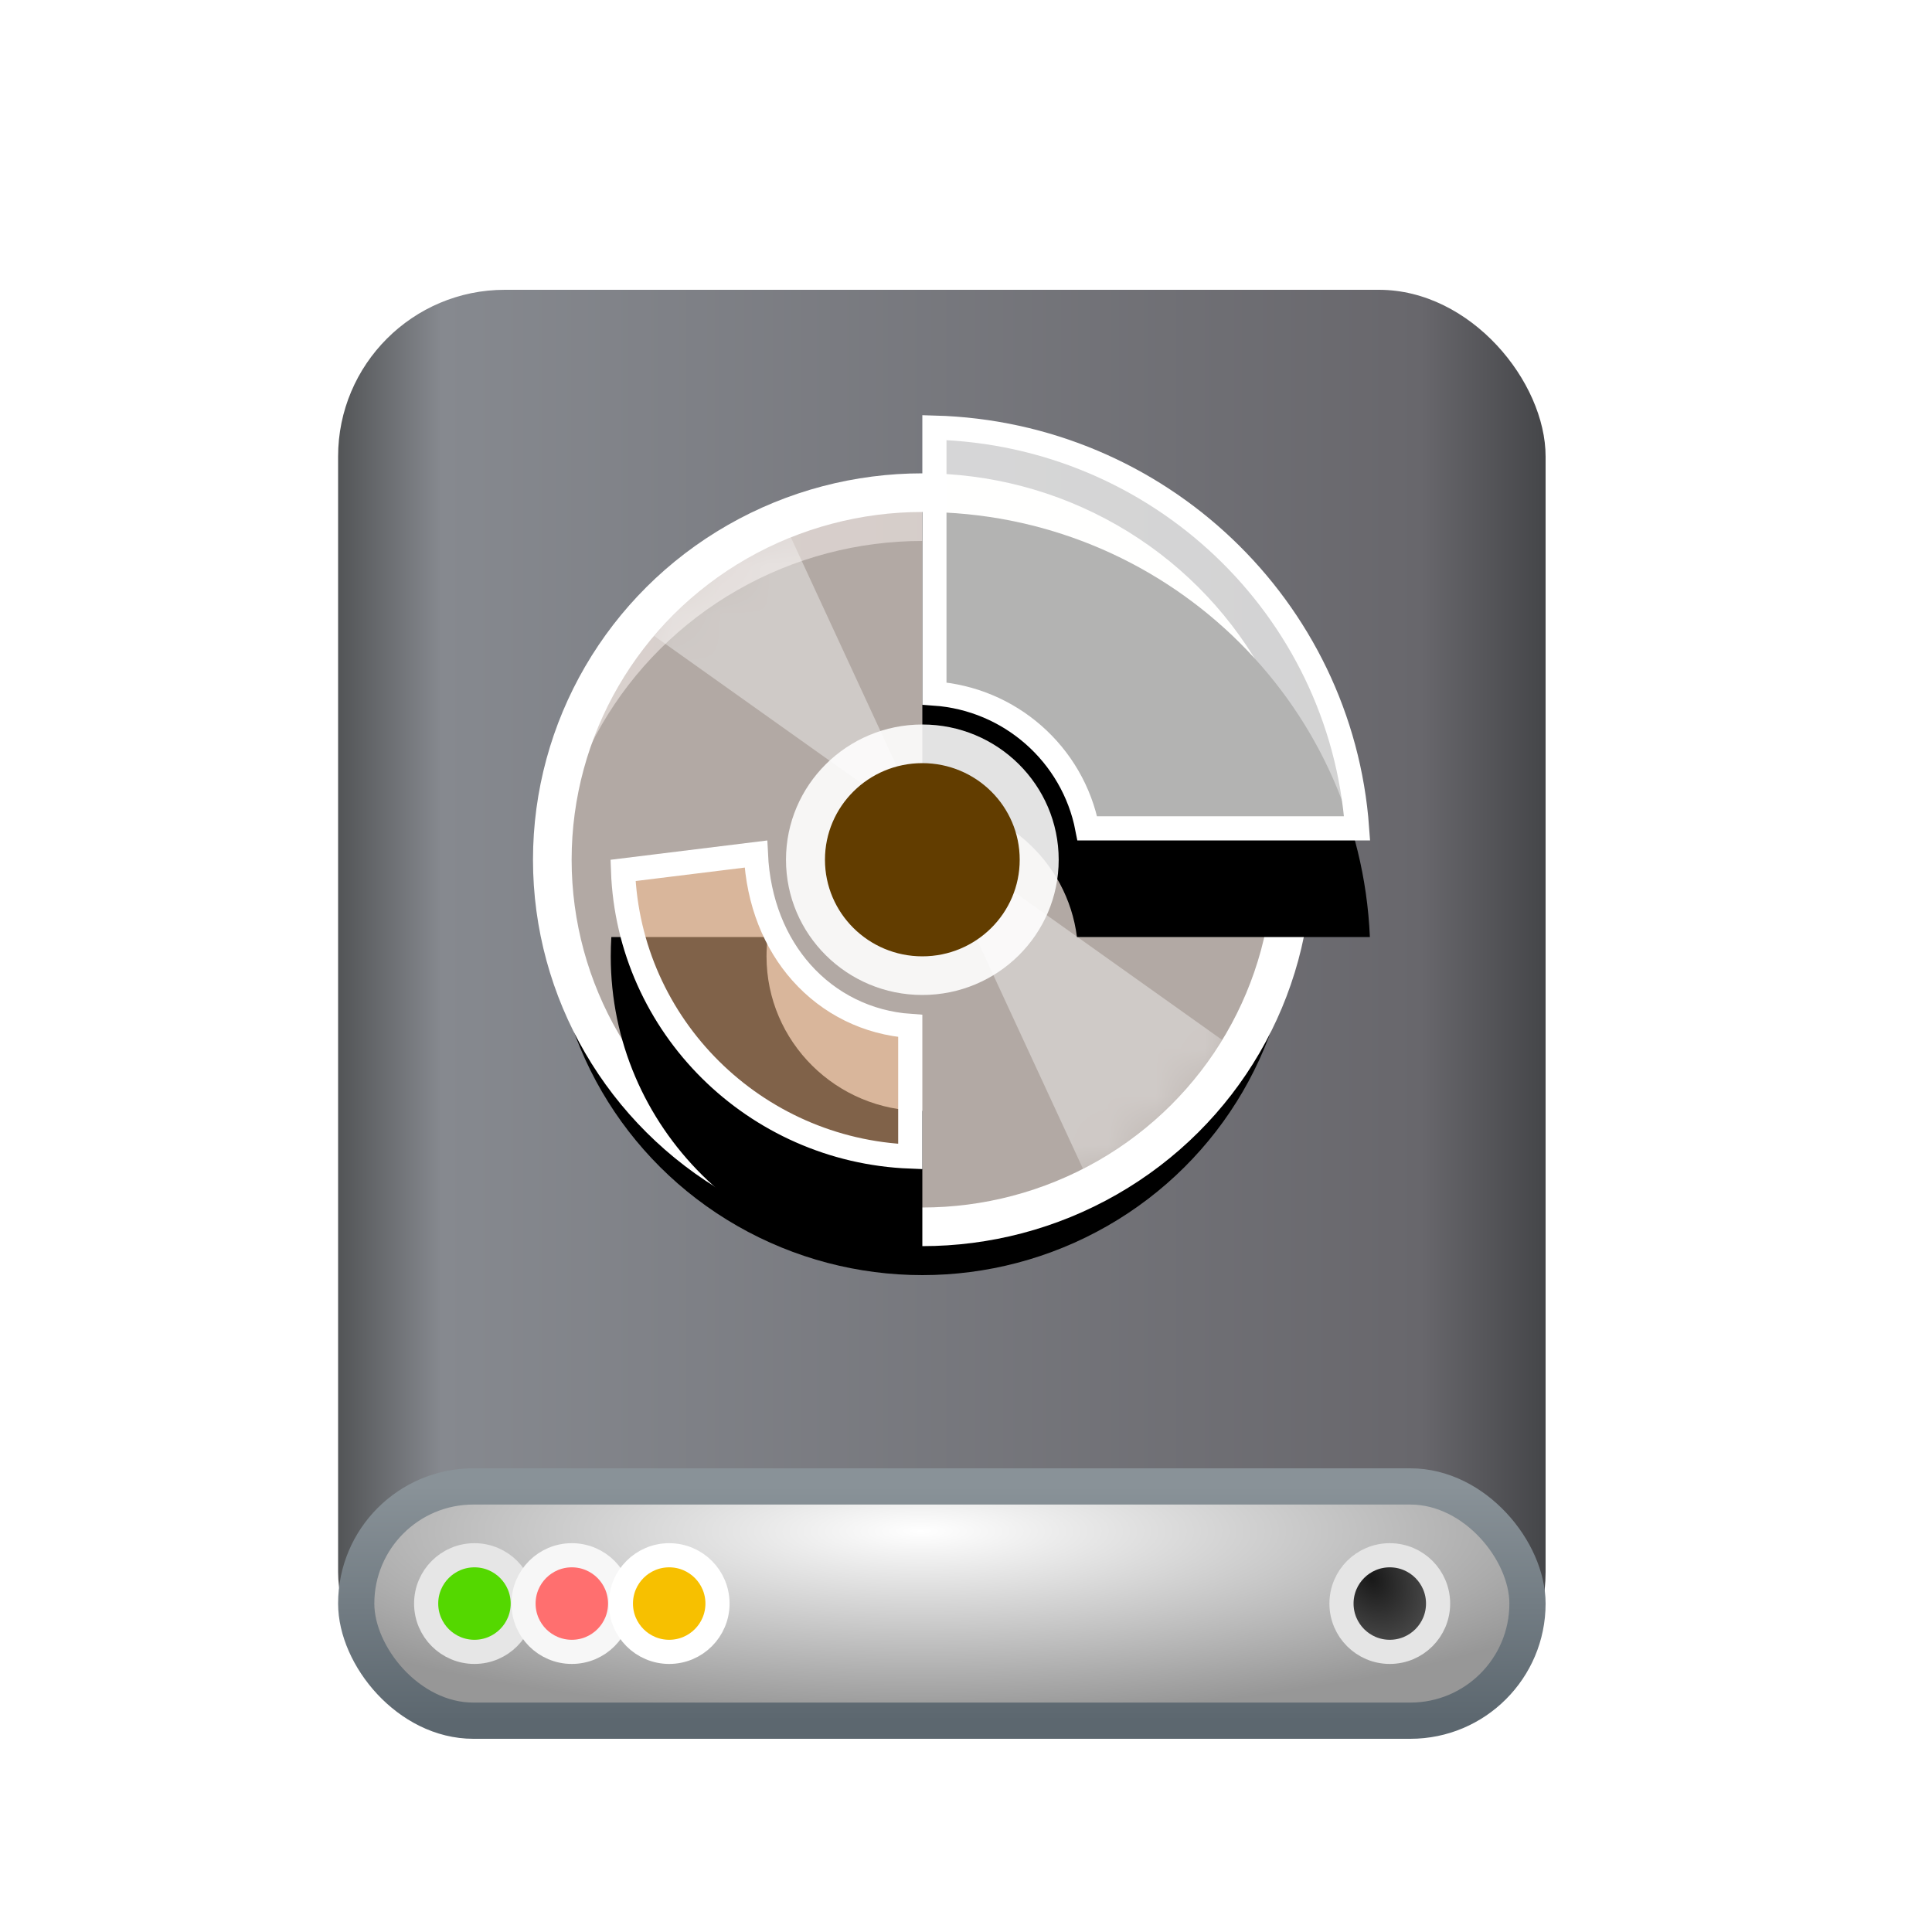 <?xml version="1.0" encoding="UTF-8"?>
<svg width="40px" height="40px" viewBox="0 0 40 40" version="1.1" xmlns="http://www.w3.org/2000/svg" xmlns:xlink="http://www.w3.org/1999/xlink">
    <title>disk/40px/virtual-hardisk</title>
    <defs>
        <filter x="-26.0%" y="-21.7%" width="152.0%" height="143.3%" filterUnits="objectBoundingBox" id="filter-1">
            <feOffset dx="0" dy="1" in="SourceAlpha" result="shadowOffsetOuter1"></feOffset>
            <feGaussianBlur stdDeviation="1" in="shadowOffsetOuter1" result="shadowBlurOuter1"></feGaussianBlur>
            <feColorMatrix values="0 0 0 0 0   0 0 0 0 0   0 0 0 0 0  0 0 0 0.2 0" type="matrix" in="shadowBlurOuter1" result="shadowMatrixOuter1"></feColorMatrix>
            <feMerge>
                <feMergeNode in="shadowMatrixOuter1"></feMergeNode>
                <feMergeNode in="SourceGraphic"></feMergeNode>
            </feMerge>
        </filter>
        <linearGradient x1="0%" y1="50%" x2="100%" y2="50%" id="linearGradient-2">
            <stop stop-color="#535557" offset="0%"></stop>
            <stop stop-color="#86898F" offset="8.478%"></stop>
            <stop stop-color="#68676C" offset="89.769%"></stop>
            <stop stop-color="#454649" offset="100%"></stop>
        </linearGradient>
        <radialGradient cx="48.239%" cy="19.103%" fx="48.239%" fy="19.103%" r="78.654%" gradientTransform="translate(0.482,0.191),scale(0.224,1),rotate(90),scale(1,3.581),translate(-0.482,-0.191)" id="radialGradient-3">
            <stop stop-color="#FFFFFF" offset="0%"></stop>
            <stop stop-color="#979797" offset="100%"></stop>
        </radialGradient>
        <linearGradient x1="50%" y1="100%" x2="50%" y2="3.061617e-15%" id="linearGradient-4">
            <stop stop-color="#5C676F" offset="0%"></stop>
            <stop stop-color="#899298" offset="100%"></stop>
        </linearGradient>
        <radialGradient cx="30.99%" cy="23.388%" fx="30.99%" fy="23.388%" r="90.299%" gradientTransform="translate(0.31,0.234),scale(0.992,1),rotate(58.04),scale(1,0.747),translate(-0.31,-0.234)" id="radialGradient-5">
            <stop stop-color="#181818" offset="0%"></stop>
            <stop stop-color="#535353" offset="100%"></stop>
        </radialGradient>
        <ellipse id="path-6" cx="7.661" cy="7.6" rx="7.661" ry="7.6"></ellipse>
        <filter x="-15.7%" y="-9.2%" width="131.3%" height="131.6%" filterUnits="objectBoundingBox" id="filter-8">
            <feMorphology radius="0.4" operator="dilate" in="SourceAlpha" result="shadowSpreadOuter1"></feMorphology>
            <feOffset dx="0" dy="1" in="shadowSpreadOuter1" result="shadowOffsetOuter1"></feOffset>
            <feGaussianBlur stdDeviation="0.5" in="shadowOffsetOuter1" result="shadowBlurOuter1"></feGaussianBlur>
            <feComposite in="shadowBlurOuter1" in2="SourceAlpha" operator="out" result="shadowBlurOuter1"></feComposite>
            <feColorMatrix values="0 0 0 0 0   0 0 0 0 0   0 0 0 0 0  0 0 0 0.2 0" type="matrix" in="shadowBlurOuter1"></feColorMatrix>
        </filter>
        <path d="M7.661,0.4 C12.648,0.4 16.716,4.305 16.927,9.2 L10.862,9.2 C10.664,7.622 9.306,6.4 7.661,6.4 L7.661,0.4 Z" id="path-9"></path>
        <filter x="-59.4%" y="-39.8%" width="218.7%" height="225.0%" filterUnits="objectBoundingBox" id="filter-10">
            <feOffset dx="0" dy="2" in="SourceAlpha" result="shadowOffsetOuter1"></feOffset>
            <feGaussianBlur stdDeviation="1.5" in="shadowOffsetOuter1" result="shadowBlurOuter1"></feGaussianBlur>
            <feComposite in="shadowBlurOuter1" in2="SourceAlpha" operator="out" result="shadowBlurOuter1"></feComposite>
            <feColorMatrix values="0 0 0 0 0   0 0 0 0 0   0 0 0 0 0  0 0 0 0.1 0" type="matrix" in="shadowBlurOuter1"></feColorMatrix>
        </filter>
        <path d="M4.435,9.6 C4.435,11.367 5.88,12.8 7.661,12.8 L7.661,16 C4.098,16 1.21,13.135 1.21,9.6 C1.21,9.466 1.214,9.332 1.222,9.2 L4.46,9.2 C4.444,9.331 4.435,9.465 4.435,9.6 Z" id="path-11"></path>
        <filter x="-85.2%" y="-51.5%" width="270.5%" height="261.8%" filterUnits="objectBoundingBox" id="filter-12">
            <feOffset dx="0" dy="2" in="SourceAlpha" result="shadowOffsetOuter1"></feOffset>
            <feGaussianBlur stdDeviation="1.5" in="shadowOffsetOuter1" result="shadowBlurOuter1"></feGaussianBlur>
            <feComposite in="shadowBlurOuter1" in2="SourceAlpha" operator="out" result="shadowBlurOuter1"></feComposite>
            <feColorMatrix values="0 0 0 0 0   0 0 0 0 0   0 0 0 0 0  0 0 0 0.1 0" type="matrix" in="shadowBlurOuter1"></feColorMatrix>
        </filter>
    </defs>
    <g id="disk/40px/virtual-hardisk" stroke="none" stroke-width="1" fill="none" fill-rule="evenodd">
        <g id="编组-3" transform="translate(7, 5)">
            <g id="编组-19" filter="url(#filter-1)">
                <rect id="矩形" fill="url(#linearGradient-2)" x="0" y="0" width="25" height="30" rx="3.452"></rect>
                <rect id="矩形" stroke="url(#linearGradient-4)" stroke-width="0.75" fill="url(#radialGradient-3)" x="0.375" y="24.775" width="24.25" height="4.85" rx="2.425"></rect>
                <ellipse id="椭圆形" stroke="#E6E6E6" stroke-width="0.5" fill="#54D800" cx="2.823" cy="27.2" rx="1" ry="1"></ellipse>
                <ellipse id="椭圆形备份-2" stroke="#F7F7F7" stroke-width="0.5" fill="#FF6F6F" cx="4.839" cy="27.2" rx="1" ry="1"></ellipse>
                <ellipse id="椭圆形备份-4" stroke="#FFFFFF" stroke-width="0.5" fill="#F7C000" cx="6.855" cy="27.2" rx="1" ry="1"></ellipse>
                <ellipse id="椭圆形" stroke="#E5E5E5" stroke-width="0.5" fill="url(#radialGradient-5)" cx="21.774" cy="27.2" rx="1" ry="1"></ellipse>
            </g>
            <g id="编组-2" transform="translate(4.435, 3.2)">
                <g id="编组" transform="translate(0, 2)">
                    <mask id="mask-7" fill="white">
                        <use xlink:href="#path-6"></use>
                    </mask>
                    <g id="椭圆形">
                        <use fill="black" fill-opacity="1" filter="url(#filter-8)" xlink:href="#path-6"></use>
                        <use stroke="#FFFFFF" stroke-width="0.8" fill-opacity="0.699" fill="#FFF2EB" fill-rule="evenodd" xlink:href="#path-6"></use>
                    </g>
                    <path d="M7.733,6.966 L13.87,11.332 C13.177,12.464 12.179,13.391 10.988,14.001 L7.733,6.966 Z M4.938,0.924 L7.733,6.966 L2.107,2.965 C2.863,2.075 3.833,1.368 4.938,0.924 Z" id="形状结合" fill-opacity="0.379" fill="#FFFFFF" fill-rule="nonzero" mask="url(#mask-7)"></path>
                </g>
                <g id="形状结合">
                    <use fill="black" fill-opacity="1" filter="url(#filter-10)" xlink:href="#path-9"></use>
                    <path stroke="#FFFFFF" stroke-width="0.5" d="M7.911,0.653 C10.234,0.716 12.337,1.649 13.902,3.135 C15.47,4.624 16.497,6.669 16.662,8.95 L16.662,8.95 L11.076,8.95 C10.928,8.184 10.526,7.507 9.959,7.011 C9.405,6.526 8.694,6.214 7.911,6.159 L7.911,6.159 Z" stroke-linejoin="square" fill-opacity="0.7" fill="#FFFFFE" fill-rule="evenodd"></path>
                </g>
                <g id="形状结合" transform="translate(4.435, 12.6) rotate(-360) translate(-4.435, -12.6) ">
                    <use fill="black" fill-opacity="1" filter="url(#filter-12)" xlink:href="#path-11"></use>
                    <path stroke="#FFFFFF" stroke-width="0.5" d="M4.215,9.482 C4.262,10.486 4.614,11.324 5.157,11.935 C5.734,12.584 6.527,12.979 7.411,13.041 L7.411,13.041 L7.411,15.745 C5.798,15.682 4.343,15.007 3.275,13.948 C2.202,12.884 1.521,11.431 1.464,9.821 L1.464,9.821 Z" stroke-linejoin="square" fill-opacity="0.5" fill="#FFC592" fill-rule="evenodd"></path>
                </g>
                <ellipse id="椭圆形备份-6" fill-opacity="0.889" fill="#FFFFFF" cx="7.661" cy="9.6" rx="2.823" ry="2.8"></ellipse>
                <ellipse id="椭圆形备份-5" fill="#623D00" cx="7.661" cy="9.6" rx="2.016" ry="2"></ellipse>
            </g>
        </g>
    </g>
</svg>